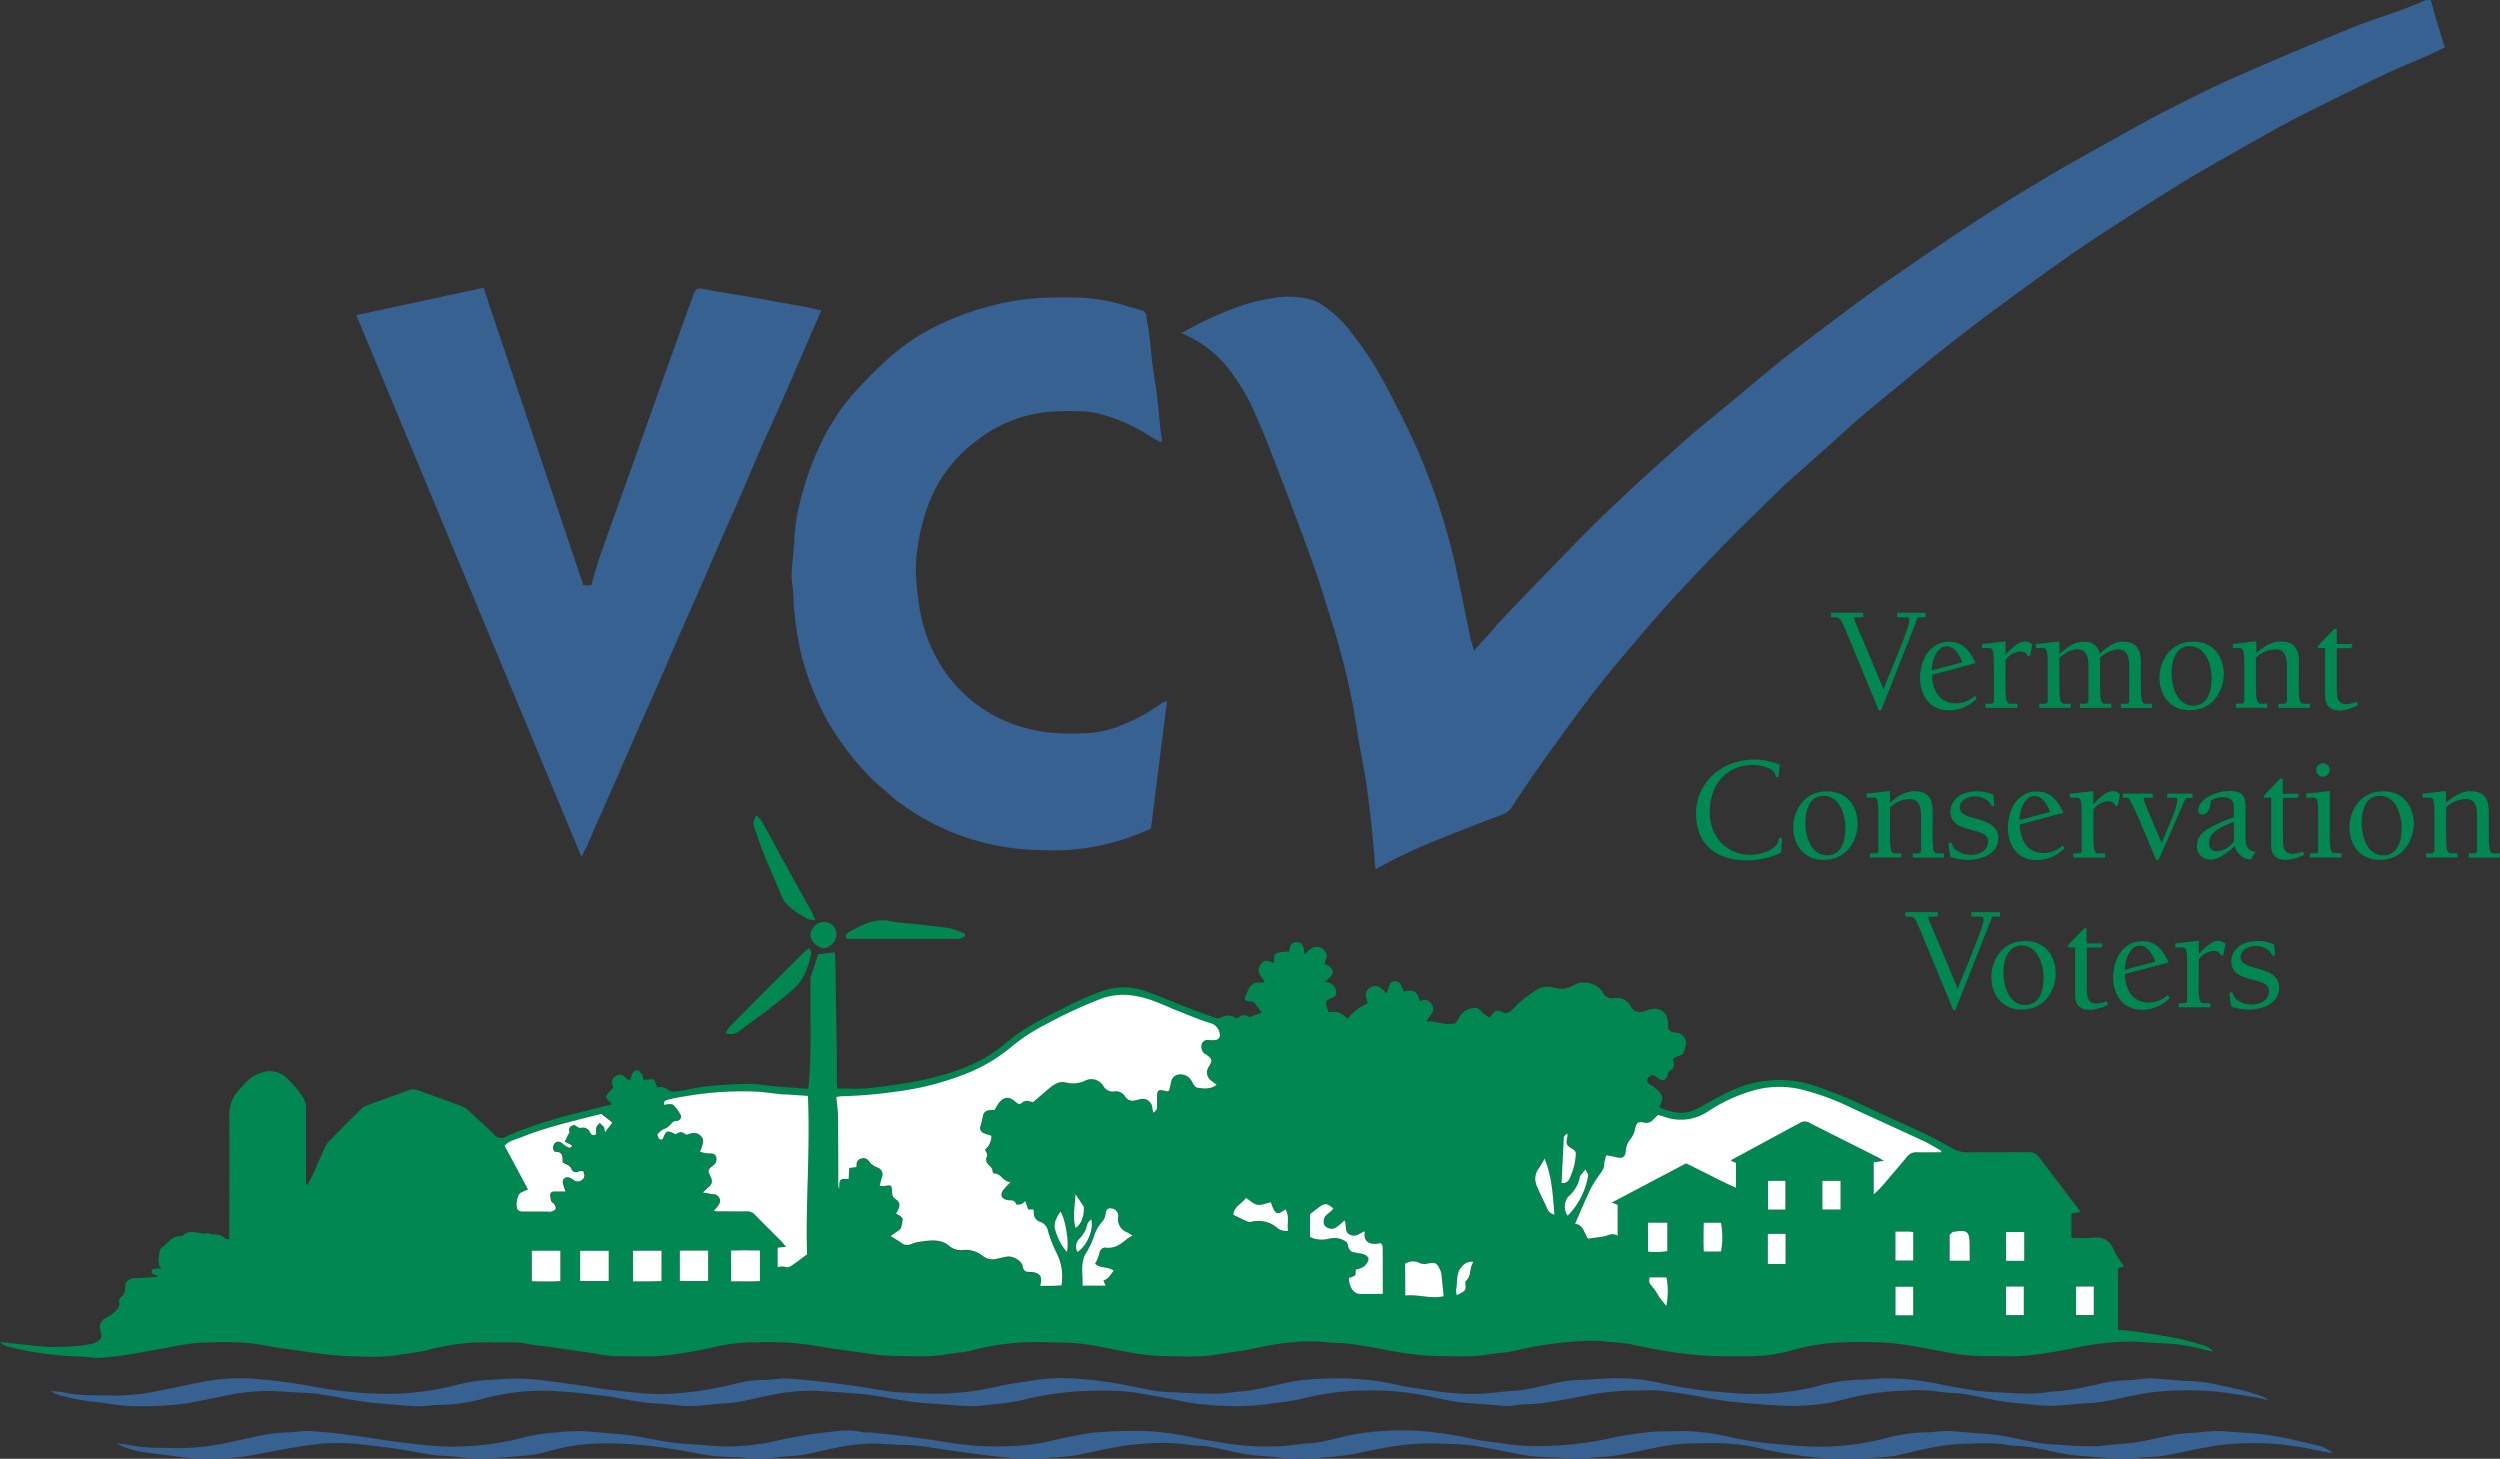 <svg xmlns="http://www.w3.org/2000/svg" viewBox="0 0 601.26 350.85"><rect x="0" y="0" width="601.26" height="350.85" fill="#333333" stroke="none"/><defs><style>.cls-1{fill:#366191;}.cls-2{fill:#018751;}.cls-3{fill:#fff;}</style></defs><title>Asset 1</title><g id="Layer_2" data-name="Layer 2"><g id="Layer_1-2" data-name="Layer 1"><path class="cls-1" d="M584.62,0c.53,1.89,1,3.79,1.6,5.67s1.16,3.75,1.78,5.75c-1.75.82-3.41,1.64-5.1,2.38-2.71,1.2-5.47,2.28-8.16,3.53C570.8,19.16,566.91,21.08,563,23c-4,2-8.11,4-12.09,6.08-4.37,2.32-8.67,4.78-13,7.23-4.56,2.6-9.15,5.17-13.62,7.93-6.09,3.76-12.12,7.64-18.12,11.56q-6.06,3.95-11.94,8.14-8.29,5.91-16.46,12c-4.4,3.29-8.73,6.67-13,10.08-3,2.42-6,5-9,7.45s-5.84,4.77-8.69,7.23c-2.54,2.18-5,4.45-7.47,6.68l-10.13,9c-.33.29-.63.61-.94.91-4.09,4-8.24,8-12.26,12.05-4.45,4.52-8.81,9.11-13.13,13.75-2.87,3.08-5.63,6.27-8.36,9.48-3.72,4.38-7.49,8.73-11,13.28-4.48,5.82-8.77,11.79-13.05,17.75-2.49,3.46-4.8,7-7.19,10.57a4.21,4.21,0,0,1-2.09,1.66c-5.83,2.23-11.64,4.49-17.41,6.83-2.75,1.11-5.44,2.4-8.11,3.68-1.66.8-3.25,1.75-5.06,2.73-.09-.5-.16-.77-.18-1.05-.25-2.89-.44-5.79-.76-8.67-.45-4-.91-8.09-1.53-12.1s-1.59-8.22-2.15-12.36a155.67,155.67,0,0,0-3.84-18c-.86-3.41-1.92-6.76-3-10.11-1.17-3.78-2.32-7.56-3.66-11.27-2.52-7-5.13-13.9-7.78-20.82-1.9-5-3.78-9.94-5.94-14.79a49.65,49.65,0,0,0-6.9-11.63C292,84.37,288.56,82.12,284,80a4.38,4.38,0,0,0,.73-.21,82.71,82.71,0,0,1,14.7-6.58,53.86,53.86,0,0,1,8.11-1.72,22.33,22.33,0,0,1,6.07.17,11,11,0,0,1,4.12,1.5A27,27,0,0,1,325,80a77.67,77.67,0,0,1,7.42,11.09c2.15,4,4.26,8.11,6.26,12.23,1.41,2.89,2.7,5.85,3.88,8.84a154.49,154.49,0,0,1,7.22,22.71c1.36,6.07,2.52,12.17,3.8,18.25.23,1.06.59,2.1.94,3.33,1.75-1.93,3.4-3.74,5-5.56.21-.23.36-.51.57-.73,2.61-2.75,5.22-5.51,7.86-8.23,4.57-4.72,9.12-9.46,13.76-14.12,3.36-3.37,6.82-6.66,10.29-9.92,2.62-2.47,5.32-4.85,8-7.26,2.35-2.12,4.67-4.26,7.08-6.31,2.72-2.32,5.53-4.55,8.29-6.84,3.09-2.56,6.15-5.18,9.26-7.72q3.79-3.12,7.68-6.12,5.21-4,10.48-7.94c3.26-2.43,6.52-4.89,9.86-7.21,6.65-4.61,13.28-9.24,20.05-13.67q9.52-6.26,19.34-12.07c6.75-4,13.65-7.76,20.51-11.6,2.86-1.6,5.73-3.19,8.66-4.66,5.29-2.65,10.56-5.37,16-7.76Q550.93,12.66,564.83,7c4.27-1.76,8.71-3.13,13-4.72,1.89-.7,3.74-1.5,5.61-2.25Z"/><path class="cls-2" d="M358.29,244.73c1.49-1.89,1.52-2,3.25-1.21.91.4,1.43-.08,2-.54.81-.69,1.47-1.55,2.29-2.22,1.14-.93,2.36-1.77,3.57-2.61a5.35,5.35,0,0,1,4.49-.59,5.62,5.62,0,0,0,4.46-.53,5.11,5.11,0,0,1,4.64-.35,4.29,4.29,0,0,1,2.42,1.92,2.56,2.56,0,0,0,2.75,1.46,3.81,3.81,0,0,1,4.06,2c.81,1.35,1.84,1.6,3.38,1.13.42-.13.81-.31,1.23-.42a3.22,3.22,0,0,1,4.3,3.06c0,.31,0,.62,0,.93a1.5,1.5,0,0,0,1.54,1.53c1.75.19,2.72,1,2.83,2.56a8.06,8.06,0,0,1-.55,2.1c-.2.85-1,.86-1.56,1.13a10.92,10.92,0,0,0-1,.56c.3,1.26.42,2.4-1,3.07-.22.1-.21.66-.34,1-.47,1.2-1.21,1.39-2.26.61a5.46,5.46,0,0,0-.75-.54,1.18,1.18,0,0,0-1.63.43,1,1,0,0,0,.37,1.57,10.39,10.39,0,0,1,1.91,1.46c1.3,1.23,1.38,1.93.6,3.53a2,2,0,0,0,0,.64c2.35.95,4.76,1.66,7.28.9a17.41,17.41,0,0,0,3.64-1.75c4.47-2.59,9.07-5,14.23-5.57a26.49,26.49,0,0,1,11.24.89,112.19,112.19,0,0,1,13.23,5.34c4.66,2.17,9.37,4.25,14,6.45,2.35,1.12,4.62,2.41,6.92,3.65a6.78,6.78,0,0,0,3.38.81c4.93-.05,9.86,0,14.79-.05a2.66,2.66,0,0,1,2.36,1.19q4.9,6.41,9.78,12.82c.06.08,0,.23.05.48l-2,.28v5.85a40.56,40.56,0,0,0,4.81,0c2.57-.32,4.36.37,5.38,2.95a25,25,0,0,0,2.48,3.9l-1.45.49v14.77c1.28.13,2.55.21,3.8.39,3.35.5,6.71.95,10,1.6,2.29.44,4.54,1.12,6.78,1.78a5.85,5.85,0,0,1,2.38,1.45,21.13,21.13,0,0,1-2.27-.42,38.14,38.14,0,0,0-8-1.41c-2.16-.19-4.33-.17-6.49-.41a45.51,45.51,0,0,0-7.92.1,69,69,0,0,0-9.66,1.49c-3,.62-6.05,1.08-9.11,1.49-3.8.51-7.58.21-11.36.29a53.44,53.44,0,0,1-10.84-1.23c-3.64-.66-7.24-1.4-10.93-1.81a93.78,93.78,0,0,0-13.61-.22,50.41,50.41,0,0,0-11.45,1.92,38,38,0,0,1-10.06,1.36c-1.94,0-3.87,0-5.81,0a78.42,78.42,0,0,1-10.37-.69c-4.17-.5-8.25-1.32-12.35-2.21a38.74,38.74,0,0,0-4.6-.48c-1.23-.12-2.46-.32-3.69-.35a79.57,79.57,0,0,0-10,.67,84.77,84.77,0,0,0-9.62,1.77c-2.28.49-4.65.52-6.95.93-3.41.62-6.83.28-10.24.34a70.62,70.62,0,0,1-14-1.58c-2.78-.5-5.57-1-8.37-1.38-2-.26-4-.14-5.92-.43a39.85,39.85,0,0,0-8.67.14c-3.54.23-7,1.19-10.55,1.79-2.36.41-4.74.71-7.11,1.11-4.39.73-8.82.35-13.23.31a56.4,56.4,0,0,1-8.25-1c-3.52-.57-7-1.51-10.53-1.91s-7.06-.33-10.6-.43a60.21,60.21,0,0,0-16.13,2c-2.08.51-4.26.61-6.38,1-4.15.72-8.33.3-12.49.32a51.36,51.36,0,0,1-6.62-.66c-2.81-.35-5.61-.76-8.41-1.18-2.19-.32-4.37-.76-6.56-1-1.78-.23-3.58-.37-5.37-.43-2.18-.07-4.37,0-6.55,0a41.32,41.32,0,0,0-10.08,1.28q-5.13,1.13-10.36,1.79c-4.24.55-8.46.21-12.68.27a33,33,0,0,1-5.12-.65l-5.49-.79c-1.77-.26-3.53-.54-5.3-.78s-3.69-.38-5.49-.76c-2.84-.59-5.7-.2-8.55-.35a54.19,54.19,0,0,0-15.77,1.95c-2.14.52-4.37.67-6.55,1.06-4.09.72-8.21.38-12.3.31a84.88,84.88,0,0,1-9.37-1c-3.54-.47-7.09-.92-10.59-1.59-5.12-1-10.28-.79-15.42-.65a58.34,58.34,0,0,0-8,1.21c-3.27.56-6.53,1.2-9.81,1.71a61.44,61.44,0,0,1-6.62.72c-1.53.07-3.08-.31-4.62-.32A78.67,78.67,0,0,1,2,323.88a4.37,4.37,0,0,1-2-1.09l4.17.43c2.27.23,4.54.51,6.81.68,1.24.1,2.5,0,3.74,0a36.46,36.46,0,0,0,7.37-.71,3.64,3.64,0,0,0,1.6-.72,1.47,1.47,0,0,0,.59-1.91c-.43-1.46-.47-2.79,1.24-3.61a9.4,9.4,0,0,0,2.38-1.74c.44-.42,1-1.21.83-1.65a1.48,1.48,0,0,1,.56-1.79,2.33,2.33,0,0,0,.8-2c0-1.62.76-2.29,2.41-2.37l5.48-.28c-.17-.75-2.07-.34-1.35-1.86l2.14-.28c-1.11-1.25-.45-2.54-.42-3.79a1.36,1.36,0,0,1,.41-1c1.55-1,2.47-3,4.66-2.9.19,0,.46,0,.55-.06,1.74-1.92,3.86-.29,5.77-.62.51-.09,1.08.3,1.62.29a3.07,3.07,0,0,1,2.7.93c.15.18.55.13,1.09.23V296c0-9.11.07-18.22,0-27.33a8.63,8.63,0,0,1,2-6.17c1.67-1.93,3.3-3.91,5.92-4.58a5.88,5.88,0,0,1,6,1.46,24.1,24.1,0,0,1,3.71,4.41,4.89,4.89,0,0,1,.82,2.78c0,5.49,0,11,0,16.47v1.79l.38.1c.44-.85.91-1.69,1.3-2.56,1-2.14,1.88-4.3,2.88-6.43a5.84,5.84,0,0,1,1.16-1.66q3.73-3.81,7.54-7.55a3.5,3.5,0,0,1,1.21-.8c3.35-1.24,6.72-2.45,10.09-3.67a3.2,3.2,0,0,1,2.3-.07c3.47,1.28,7,2.48,10.44,3.79a6.53,6.53,0,0,1,2,1.31c2,1.84,4,3.7,6,5.61a2,2,0,0,0,2.62.54c6.8-3.17,14.06-4.94,21.29-6.76l4.35-1.09c-.65-.8-1.64-1.31-1.21-2.24a8.71,8.71,0,0,1,1.5-1.69c-.12-.77-.8-2,.66-2.88s2.23.41,3.24,1.06c.79-.79.39-2.58,2.17-2.38,1,.94,1,.94,1.22,2.24l2.54-.15.8,2a2.62,2.62,0,0,1,2.5.52,2.28,2.28,0,0,0,1.7.46c2-.24,3.88-.66,5.83-1,1.46-.21,2.93-.41,4.41-.5,2.78-.17,5.57-.36,8.36-.35,1.71,0,3.42.43,5.14.58,2.75.23,5.52.4,8.39.6.06-.75.1-1.23.14-1.71.67-8.08.27-16.18.38-24.27a2.35,2.35,0,0,1,0-.75c.62-1.91,1.26-3.82,1.86-5.62l3.93-.48a4.82,4.82,0,0,1,.17.9q.19,12.15.37,24.28c0,2,0,4,0,6,0,.54.08,1.07.12,1.57,2.27,0,4.37.13,6.45,0,2.76-.22,5.52-.59,8.25-1s5.47-.91,8.15-1.58c6.29-1.58,12.37-3.83,17.34-8.07s10.81-7,16.55-9.85a65.43,65.43,0,0,1,7.18-3,15.49,15.49,0,0,1,10.53.23c3.09,1.07,6.09,2.4,9.14,3.58,2.41.93,4.84,1.85,7.28,2.69a2.1,2.1,0,0,0,1.58-.1,3.13,3.13,0,0,1,3.58.3c1-.8,2.15-1.18,3.05-.33l3-1.11-1.89-2.58c-2.64-.27-2.53-.38-1.42-2.77a2.7,2.7,0,0,1,3.14-1.84,4.67,4.67,0,0,0,.92-.14c-.29-.44-.5-.78-.74-1.1-1-1.28-1-2.13-.21-3.21s1.32-1,3.07-.3c.25-.83-.21-2.06.84-2.43a12.2,12.2,0,0,1,2.88-.27c.25-.79.06-2.35,1.87-2.27s1.53,1.48,1.87,2.9c.5-.47.8-.78,1.13-1.06a2.46,2.46,0,0,1,3.85.44,1.39,1.39,0,0,1,.17,1.56,5.62,5.62,0,0,0-.35,1.37c3,1.38,2.2,2.62-.08,4.37a2.57,2.57,0,0,1,2.68,1.63c.36,1,.26,1.62-.6,2.06-.66.34-1.63.44-1.68,1.26a7.24,7.24,0,0,0,.67,2.28,7.58,7.58,0,0,1,2.41.06,9.25,9.25,0,0,1,2.12,1.56,11.33,11.33,0,0,1,4.8-3.73c-.32-1.41-1-2.85.68-3.84s2.73.37,3.93,1.39c.24-.7.39-1.26.61-1.79a1.45,1.45,0,0,1,2.59-.5,8.75,8.75,0,0,1,.9,1.9c2.56-.64,3.21,0,3.87,2.34a1.88,1.88,0,0,1,2.72.59c1.32,1.73-.35,2.77-1.17,4.2,2.39-.08,4.39,1.09,6.95.51.15-.22.54-.76.9-1.32a4.33,4.33,0,0,1,2.42-2.16c1.68-.49,2.12-.38,3.36,1A9.67,9.67,0,0,0,358.29,244.73Zm-152.35,36c0-.22.08-.4.09-.59a1.47,1.47,0,0,1,1.23-1.45,1.58,1.58,0,0,1,1.86.83,4.64,4.64,0,0,0,1.91,1.35,1.78,1.78,0,0,1,1.07,2.5c-.21.59-.32,1.22-.5,1.93a6,6,0,0,0,1,.06c1.92-.34,1.94-.35,2,1.56a1.71,1.71,0,0,0,.79,1.54c1.08.74,1.16,1.28.69,2.52a8.53,8.53,0,0,1-.55,1,6.3,6.3,0,0,1,1.14.66c.24.22.58.7.49.89-.36.83-.12,1.91-1,2.5-.58.38-1.13.78-1.92,1.32,1.17.75,1.85,1.15,2.5,1.59a2.2,2.2,0,0,0,2.41.36,10,10,0,0,1,2.68-.65c2.23-.31,4.52-.52,6.42,1a4.17,4.17,0,0,0,3.23,1.07,6.7,6.7,0,0,1,4.88,1.38,3.78,3.78,0,0,0,3.14.79c.9-.19,1.79-.43,2.69-.59,1.39-.23,3.59,1,3.81,2.32.2,1.2.78,1.33,1.77,1.37,2.36.08,3.08,1.08,2.43,3.35.9,0,1.77,0,2.64,0s1.68-.06,2.47-.09a12.53,12.53,0,0,0-1.33-8.15,31.29,31.29,0,0,1-1.91-5,2.88,2.88,0,0,0-1.83-2.15,2.15,2.15,0,0,1-1.55-2.45,1.63,1.63,0,0,0-.13-.54h-1.25l-.69-2a4.11,4.11,0,0,1-1,.74c-.38.12-1.16.11-1.2,0-.36-1.16-1.29-.86-2.12-1-1.51-.26-1.86-1.42-.85-2.57.44-.5.9-1,1.65-1.79-1.93,0-2.2-2.06-3.86-2-.17,0-.51-.32-.5-.48,0-.88-.64-1.23-1.11-1.78a1.71,1.71,0,0,1-.38-1.48c.47-.85,0-1.41-.35-2a4.24,4.24,0,0,0,1.57-3.36l-.85-.27a7.65,7.65,0,0,1-1-.36,1.31,1.31,0,0,1-.73-1.82c.23-.76.39-1.54.55-2.32A1.55,1.55,0,0,1,237.7,267a11.88,11.88,0,0,1,1.45-.09c.37-.58.68-1.11,1-1.61,1.11-1.55,2.48-1.71,3.91-.46.49.43,1,1,1.6.41.92-.85,1.84-.43,2.74-.2,1.27-1.09,2.47-2.16,3.71-3.18s2.59-2,4.19-1.55a7,7,0,0,0,4.66-.45,3.3,3.3,0,0,1,4.38,1.28A2.6,2.6,0,0,0,268,262.5a2.57,2.57,0,0,1,2.65,1.33,2,2,0,0,0,2.08.92,12.29,12.29,0,0,0,1.43-.33,2.34,2.34,0,0,1,3,2.19c0,.23.1.45.25,1.1.43-.52.79-.77.82-1a20.88,20.88,0,0,0,.05-2.24c0-2.41.11-2.5,2.41-1.94.1,0,.24-.06.49-.13.15-.65.32-1.36.47-2.07A2.2,2.2,0,0,1,284,258.4a3,3,0,0,1,2.63,1.77c.31.58.79,1.4,1.29,1.47,1.51.21,3.14.46,4.65-.7-.53-.38-1-.64-1.31-1a2.42,2.42,0,0,1-.6-3.31c1-1.64.92-1.86-.62-3-.14-.11-.37-.14-.48-.27a2.16,2.16,0,0,1-.57-2.18,1.47,1.47,0,0,1,1.74-1,6.75,6.75,0,0,0,1.49,0,1.18,1.18,0,0,0,1.08-1.58,3,3,0,0,0-2.13-2.47c-2.65-.79-5.21-1.9-7.79-2.91-3.39-1.32-6.62-3.07-10.28-3.63a15.63,15.63,0,0,0-8.21.6,116.4,116.4,0,0,0-13.64,6.33,44.85,44.85,0,0,0-7.75,5.05,39.68,39.68,0,0,1-10.41,6.38,69.31,69.31,0,0,1-17.84,4.66,112,112,0,0,1-12.92,1.08,7.93,7.93,0,0,0-1.23.19c.14,1.54.38,3,.39,4.47.07,5.61,0,11.23.08,16.85a3.3,3.3,0,0,0,.24.82c0-2.43.06-2.53,2.27-2.42,0-.86.09-1.72.14-2.66Zm260.86-3.58.08-.33c-1.38-.77-2.71-1.63-4.14-2.3-5.83-2.72-11.7-5.38-17.55-8.08a59.78,59.78,0,0,0-12.33-4.47,22.83,22.83,0,0,0-9.94,0,38.34,38.34,0,0,0-12,5.25,11.67,11.67,0,0,1-10.76,1.36c-.45-.17-.93-.27-1.4-.4a11.8,11.8,0,0,0-1.13,1.07,2.17,2.17,0,0,1-2.33.74c-1.4-.25-1.75.09-2.08,1.51a5.68,5.68,0,0,1-1,2.32,5.14,5.14,0,0,0-1.24,3c-.13,1.53-.8,1.94-2.36,1.51-.74-.2-1.51-.3-2.3-.46a7.35,7.35,0,0,0-.53,2c.06,1.19-.65,1.95-1.22,2.82a25.42,25.42,0,0,0-2,3.11c-1.31,2.78-2.5,5.62-3.8,8.57,2.11.21,2.2,2.51,3.15,3.57,1.46-.21,2.61-.33,3.74-.54s2.12-1,3.36-.14V289.7l-1.43-.52,17.88-9.43c4.16,1.95,7.92,4.08,12,5.86v-6l-1.15-.44c0-.16.06-.24.1-.27,5.54-3,11.1-5.95,16.63-9a2.2,2.2,0,0,1,2.27.19l16.16,8.12c.41.2.79.46,1.55.92l-2.43.34v7.72c.74-.71,1.29-1.17,1.77-1.7.75-.82,1.46-1.68,2.18-2.53,1.32-1.56,2.66-3.1,3.95-4.68a2.87,2.87,0,0,1,2.54-1.21C463,277.19,464.89,277.12,466.8,277.12ZM194.1,301.68c-.38-12.51.8-25.19.2-38.1-1.56-.11-3-.22-4.5-.31-.62,0-1.25,0-1.86-.08-2-.21-4-.55-6.07-.65a81.67,81.67,0,0,0-17,1.11c-1.34.21-2.67.46-4,.78-.6.14-1.38.3-1.15,1.29,1.82-.3,2.06-.25,2.82.71a10.67,10.67,0,0,1,1.1,1.64,1,1,0,0,1-.64,1.49,3.9,3.9,0,0,1-.93.11c-.81.73-1.31,1.47-2,1.71a3.91,3.91,0,0,0-2,1.58c.31.56.31,1.36,1.25,1.05.94-2.23,1-2.27,3.17-1.2,1.24-.71,1.24-.71,2.63.13,1.75-.73,2.84-.58,3.73.64a1.89,1.89,0,0,1,.21,1.31,15.3,15.3,0,0,1-.7,2.13,9,9,0,0,0,2.09.4c.76-.05,1.43,0,1.73.72a1.74,1.74,0,0,1-.64,2.15c-1.41,1.11-1.39,1.14-.6,2.85a1.78,1.78,0,0,1-.46,2.34c-.4.34-.77.71-1.43,1.32,1.05.18,1.75.35,2.46.42a1.61,1.61,0,0,1,1.29,2.63,18.16,18.16,0,0,1-1.15,1.41c.8,0,1.35.08,1.89.08,2,0,4,0,6,0a2.47,2.47,0,0,1,2,.82c2.14,2.19,4.32,4.33,6.47,6.5.33.33.61.72,1,1.2l-2,.22v4.69a4.27,4.27,0,0,1,1.66-.12c.95.4,1.55-.14,2.2-.59C191.87,303.36,192.84,302.61,194.1,301.68Zm-58.31-27.12c.34-.62.6-1.07.84-1.53.16-.29.48-.62.42-.86-.3-1.23.5-1.47,1.13-1.69.67.33,1.22.84,1.61.74a1.8,1.8,0,0,1,2.25,1.14c.31.55.73.83,1.48.32a6,6,0,0,1,0-1.58c.1-.4.52-.71.81-1.06a7.19,7.19,0,0,1,1,.93c.16.2.13.54.29,1.27l1.77-2.3-2.69-2.11-1.18.3c-6.09,1.55-12.22,3-18.06,5.33-1.38.56-3,.83-4,2.06,1.88,3.51,3.72,6.93,5.63,10.48-.62.28-1.17.5-1.7.77-1,.48-1.44,3.65-.6,4.29a2.14,2.14,0,0,0,1.22.27c1.94,0,3.87,0,5.8,0a2.6,2.6,0,0,0,.93,0c.37-.15.85-.38,1-.69s-.14-.77-.34-1.11-.59-.36-.67-.61a4.1,4.1,0,0,1-.28-1.75c.1-.68.78-.68,1.36-.67h2.31c-.19-.52-.28-.74-.35-1s-.19-.59-.26-.89a1.15,1.15,0,0,1,1.45-1.48,2.73,2.73,0,0,1,1,.52,1.63,1.63,0,0,0,2.19,0c.73-.58.52-1.29.22-2.07a3.51,3.51,0,0,0-1.13.13,1.19,1.19,0,0,1-1.62-.43c-.35-1.15-1.42-1.23-2.2-1.8-.06-1.15.2-2.48-1.66-2.51-.61,0-.82-1.07-.46-1.72a1.17,1.17,0,0,1,1.71-.54c.51.34,1,.76,1.51,1.07s1,.31,1.17-.36Zm196.78,36.62c0-3.95,0-7.62,0-11.29,0-.32-.28-.64-.42-.94-2.79.74-4.39-.43-3.86-2.79-1.18.31-2.15,1.49-3.57.82s-.72-2.29-1.35-3.46a19.31,19.31,0,0,1-2,1.7,2.16,2.16,0,0,1-2.83-.55,2.19,2.19,0,0,1,.8-2.69,14.23,14.23,0,0,0,1.4-1.31c-1.49-1.27-2.05-1.34-3.24-.49-.85.61-1.66,1.25-2.42,1.83v5.47a6.64,6.64,0,0,0,4.38.45,6.11,6.11,0,0,1,2.2-.17,5.26,5.26,0,0,1,2.19.92c.35.26.31,1,.55,1.47a1.7,1.7,0,0,0,.78.88,13.11,13.11,0,0,0,2.16.43c1,.16,2,.82,1.8,1.54a3.34,3.34,0,0,1-1.25,1.69,6.31,6.31,0,0,1-1.81.64c-.06.53.07,1.14-.18,1.39a3.86,3.86,0,0,1-1.44.58c-.08,2,1,3.78,2.49,3.86C328.72,311.26,330.53,311.18,332.57,311.18Zm-60.2-14c-.6-.36-1-.61-1.35-.81a3.36,3.36,0,0,1-2.09-3.73,1.75,1.75,0,0,0,0-.56,1.91,1.91,0,0,0-1.88-1.45c-.93,0-1,.63-1.13,1.38a3.49,3.49,0,0,1-.8,1.8,9.57,9.57,0,0,0-2,3.51,17.5,17.5,0,0,1-1.69,3.7c-1.79,2.63-.91,5.44-1.08,8.21h5.56l-.52-1.27c1.28-.37,1.73-1.46,2.47-2.33-1.4-1.1-3.31-.46-4.48-1.69a8.67,8.67,0,0,0,1-2.33c.11-1.06.87-1.62,1.54-1.53,2.16.28,3.63-.81,5.09-2.06A14.82,14.82,0,0,1,272.37,297.16Zm65.57,6.76v7.65c3.13-.32,6.09.86,9.22.17-.18-1.84-.34-3.61-.54-5.37a4.23,4.23,0,0,0-.43-1.22c-.65-1.4-1.17-1.61-2.66-1.32a3.27,3.27,0,0,1-2,0A3.53,3.53,0,0,0,337.94,303.92Zm-41.32-11.74c1.33.63,2.42,1.18,3.54,1.66a1.43,1.43,0,0,0,.89,0,7,7,0,0,1,5.91,1.3,3.45,3.45,0,0,0,2.86.9c-.39-1.66.48-3.41-.67-5.16-.87.58-1.74,1.44-2.53.49a7.24,7.24,0,0,1-.92-2.2c-1.19.25-2.3.77-3.29.6s-1.81-1-2.78-1.66C298.84,289.49,296.73,290.07,296.62,292.18Zm-113.86,8.58c-2.44-.07-4.69-.09-6.93,0v7.44c2.37,0,4.62.08,6.93-.07Zm-19.26,0v7.31h6.81v-7.31Zm-11.27,7.42h3.48c1.14,0,2.29-.05,3.39-.08v-7.3h-6.87Zm-5.83-7.37h-6.87v7.27h6.87Zm-18.49,0v7.36c2.37,0,4.62.12,6.86-.05V300.8Zm268.43-6.74V301a17,17,0,0,0,4.64-.12v-6.83Zm-22.49-1.92c-.39-4.63-.55-9-2.41-13.49a21.42,21.42,0,0,1-1.31,2.24,4.13,4.13,0,0,0-.54,4.36c.67,1.64,1.46,3.23,2.23,4.84C372.18,290.85,372.41,291.75,373.85,292.14Zm99.88,11.07v-3.8c0-3.29-.53-3.74-3.82-3.18-.06,0-.15,0-.18,0-.28.28-.78.57-.8.87-.07,2,0,4.06,0,6.09Zm-44.29.77v-7.25h-4.27V304Zm69.86,5.43v6.87h4.26v-6.87Zm-16.85,0v6.87h4.28v-6.87Zm-22.32,6.92v-6.87h-4.26v6.87ZM429.4,290.91V284h-4.19v6.93Zm13.26,0V284h-4.37v6.94Zm44.18,12.35v-6.93h-4.38v6.93Zm-31-7v7h4.28v-6.85a11.35,11.35,0,0,0-1.17-.11C458,296.2,457,296.21,455.86,296.21ZM413.91,301a18.46,18.46,0,0,0,0-6.92h-4.14c0,2.4-.08,4.65,0,6.92Zm-38.35-16.51c1.48.15,1.84-.73,2.16-1.5a19.52,19.52,0,0,0,1-3,18.51,18.51,0,0,0,.32-2.37c.06-.63-.27-1-.82-1.31-1.5-.91-1.62-1.34-1.2-3a3.46,3.46,0,0,0,0-.72c-.49.3-.85.65-.87,1C375.9,277.2,375.74,280.78,375.56,284.51Zm5.73-3.3c-.64.93-1.26,1.43-1.36,2a8.29,8.29,0,0,1-2.7,4.51,3.76,3.76,0,0,0-.2,4.64,17.79,17.79,0,0,0,4.93-9.66C382,282.4,381.66,282,381.29,281.21Zm19.46,32.89a17.94,17.94,0,0,0,.05-6.94h-4.06c-.13.8-.24,1.37.45,2a17.18,17.18,0,0,1,1.83,2.69C399.56,312.65,400.16,313.35,400.75,314.1ZM255.06,291.38a10.45,10.45,0,0,0-1,1.69,4.31,4.31,0,0,0-.42,2.12,13.74,13.74,0,0,0,2.94,5.93C257.21,299.14,256.25,293.19,255.06,291.38Zm99.31,12.1a2.86,2.86,0,0,0-2.72,1.08c-1.54,1.57-1.07,3.69-1.45,5.57a5,5,0,0,0,.16,1.39c2.18-1.14,2.22-1.11,2.08-2.73,0-.24,0-.6.1-.72C354,306.87,353.31,305,354.37,303.48Zm-95.71-16.26c-.13,2.79-.76,5.43-.05,8.15,1.46-.89,2.17-2.91,2-5.13Zm3.78,6c-.32.4-.84.77-.92,1.22a7,7,0,0,1-1.92,3.51,2.59,2.59,0,0,0-.46,3.18C261.33,299.72,263.12,295.86,262.44,293.19Z"/><path class="cls-1" d="M279.11,106.35c-1.11-.65-2.24-1.25-3.31-1.94a40,40,0,0,0-11.93-5,17.57,17.57,0,0,0-4.4-.49,55.77,55.77,0,0,0-8.56.29,33.6,33.6,0,0,0-13.59,5,45.76,45.76,0,0,0-6.2,5,33.25,33.25,0,0,0-7.87,12.23,48.5,48.5,0,0,0-2.55,10.18,32.37,32.37,0,0,0-.4,6.67c.38,6.55,1.33,13,4.41,18.95a34.33,34.33,0,0,0,17.06,16.17,38.88,38.88,0,0,0,9.41,2.62,55.65,55.65,0,0,0,10.79.25,25.25,25.25,0,0,0,8.38-2.13,41.84,41.84,0,0,0,9.19-5.14,3.91,3.91,0,0,1,1.12-.31q-1.95,15.54-3.84,30.57a56.87,56.87,0,0,1-12.68,4.17,65.16,65.16,0,0,1-7.5,1c-2.24.16-4.49.07-6.74,0a58,58,0,0,1-22.27-4.85A59.61,59.61,0,0,1,216,192.81c-1.19-.88-2.27-1.92-3.39-2.9s-2.22-1.81-3.19-2.84a69.54,69.54,0,0,1-10.15-13.22,67.84,67.84,0,0,1-6.52-16.3,75.77,75.77,0,0,1-1.63-9.64c-.27-2-.26-4.07-.41-6.11a30.7,30.7,0,0,1-.34-3.68c.16-3,.57-5.9.69-8.86a46.72,46.72,0,0,1,1.54-9.28,68,68,0,0,1,4.3-12.2,53.74,53.74,0,0,1,7.59-12.23A110.08,110.08,0,0,1,214,85.91a50.89,50.89,0,0,1,12.74-8.22,68,68,0,0,1,15.79-5.08c5.92-1.19,11.86-1.15,17.79-1a44.12,44.12,0,0,1,10.7,2c1.19.34,2.38.66,3.54,1a1.36,1.36,0,0,1,1.13,1.27c.14,1.47.52,2.91.69,4.37.3,2.45.48,4.91.79,7.36s.76,4.86,1.06,7.3.52,5.16.8,7.74c.12,1.15.3,2.3.46,3.45Z"/><path class="cls-1" d="M85.69,75.79l30.61-6.58c8,24,16,47.7,24,71.54h1.91c.73-2.44,1.37-4.94,2.22-7.37,2.32-6.64,4.74-13.24,7.1-19.87,2.71-7.61,5.39-15.24,8.11-22.85C162,84.1,164.38,77.55,166.72,71c.63-1.77,1.1-1.78,2.75-1.44,3.25.68,6.55,1.1,9.83,1.66,2.24.38,4.48.83,6.72,1.23,2.6.47,5.21.9,7.8,1.39,1.19.22,2.36.52,3.69.83l-3.9,9c-2,4.65-4,9.3-6.05,13.94-1.65,3.73-3.38,7.43-5,11.17-1.47,3.33-2.84,6.71-4.29,10.05s-2.91,6.55-4.35,9.84c-2.05,4.7-4.07,9.41-6.12,14.11-1.44,3.29-2.92,6.55-4.36,9.84-2,4.7-4.07,9.41-6.12,14.11-1.12,2.55-2.3,5.07-3.41,7.62-2,4.59-4,9.19-6,13.77-1.49,3.4-3,6.79-4.51,10.18-.77,1.75-1.5,3.53-2.28,5.28-.32.72-.72,1.4-1.28,2.48Z"/><path class="cls-1" d="M28,347.15a32.61,32.61,0,0,1,3.28.39c3.73.85,7.52.61,11.3.74a58.18,58.18,0,0,0,13.22-1.54c4.47-.89,8.86-2.21,13.47-2.25,1.6,0,3.21-.39,4.8-.32,2.71.12,5.42.38,8.12.71,3.54.43,7.07,1,10.6,1.51,3.3.49,6.6.89,9.91,1.22a63.93,63.93,0,0,0,9.87.2,67.65,67.65,0,0,0,14-2.26,42.11,42.11,0,0,1,6.93-1,47.44,47.44,0,0,1,6.3-.36c2.9.1,5.78.49,8.68.68,3.95.26,7.78,1.21,11.67,1.85,2.85.47,5.77.57,8.66.8,2.1.16,4.21.38,6.31.35a55.8,55.8,0,0,0,10.3-1.05,110.47,110.47,0,0,1,11.6-2.15c3.48-.33,7-1.14,10.54-.18a11.66,11.66,0,0,0,1.68,0c3.13.33,6.25.66,9.37,1.05,2.81.36,5.62.74,8.41,1.21a71.72,71.72,0,0,0,15.54,1.05,48.14,48.14,0,0,0,9-1c3-.73,6.12-1.33,9.2-1.94a23,23,0,0,1,3.31-.39,108.91,108.91,0,0,1,11-.32,67.33,67.33,0,0,1,11.71,1.54c2.57.61,5.21.89,7.81,1.4a63.3,63.3,0,0,0,13.54.7c2.15-.05,4.29-.56,6.44-.64,4.05-.16,7.81-1.71,11.77-2.28a69.55,69.55,0,0,1,14.84-.75,93.17,93.17,0,0,1,13,1.94c2.16.47,4.38.69,6.56,1a56.66,56.66,0,0,0,10,.72A80.51,80.51,0,0,0,386.85,346a83.92,83.92,0,0,1,9.48-1.53c2.68-.29,5.33-.22,8-.29a50.57,50.57,0,0,1,11.74,1.44,84.53,84.53,0,0,0,10.4,1.61c3.7.32,7.39.71,11.11.7a63,63,0,0,0,15.77-2,41,41,0,0,1,9.67-1.44c1.85,0,3.71-.39,5.55-.32,3,.11,6,.51,9.06.68,4.39.26,8.6,1.54,12.91,2.22,1.58.25,3.2.33,4.8.43,2.72.15,5.45.39,8.17.34,2.46,0,4.91-.53,7.37-.66,4.34-.23,8.47-1.58,12.72-2.25,1.71-.26,3.45-.29,5.18-.42a34.66,34.66,0,0,1,5.74-.32c3.68.37,7.38.39,11.06.95,3.86.58,7.61,1.51,11.38,2.4a7.86,7.86,0,0,1,4.09,2c-1.7-.33-3.39-.62-5.08-1-2.34-.52-4.72-.81-7.11-1.12a71,71,0,0,0-10.61-.25,56.41,56.41,0,0,0-8.07,1c-3.27.56-6.5,1.37-9.77,1.93-1.82.3-3.7.29-5.55.43a37.93,37.93,0,0,1-4.62.34c-3.14-.13-6.28-.51-9.42-.69-4.4-.25-8.6-1.55-12.92-2.2-1.77-.27-3.6-.16-5.35-.48-3.29-.61-6.59-.35-9.87-.29a51.41,51.41,0,0,0-7.89.91c-3,.53-6,1.38-9,2a47.82,47.82,0,0,1-4.8.45c-1.54.13-3.08.37-4.62.35-3.23,0-6.47-.05-9.67-.4A109.79,109.79,0,0,1,421.76,348a45.17,45.17,0,0,0-7.91-.87c-1.8-.12-3.61,0-5.42,0a46.91,46.91,0,0,0-10.3,1.06c-3.13.66-6.26,1.32-9.41,1.86-1.64.29-3.33.31-5,.45s-3.08.31-4.62.34c-1.23,0-2.46-.16-3.69-.23-.87-.05-1.74-.11-2.61-.1a45.62,45.62,0,0,1-8.63-1c-3.5-.67-7-1.45-10.53-1.91-2.69-.36-5.44-.34-8.17-.43-6.35-.23-12.53.91-18.7,2.3a61.64,61.64,0,0,1-7.68,1,63.56,63.56,0,0,1-7.42.36c-2.84-.08-5.66-.52-8.5-.68-4.15-.23-8.11-1.45-12.16-2.2-1.63-.3-3.34-.18-5-.48a48.27,48.27,0,0,0-10.05-.3,57.45,57.45,0,0,0-8.25,1c-3.15.53-6.25,1.37-9.4,1.92a53.05,53.05,0,0,1-5.36.44,51.85,51.85,0,0,1-5.56.34c-3-.11-6-.36-9-.72q-6.87-.83-13.72-1.9a52,52,0,0,0-7.37-.74c-2.41,0-4.82-.32-7.24-.33a48.27,48.27,0,0,0-9.72,1.17c-3.31.68-6.57,1.64-10,1.83-2.46.14-4.91.57-7.37.69a41.45,41.45,0,0,1-4.43-.33c-2.41-.15-4.84-.12-7.23-.42-3.17-.41-6.3-1.12-9.46-1.61-2.56-.4-5.13-.74-7.7-1q-4.28-.34-8.55-.38a48.93,48.93,0,0,0-14.06,2,25.57,25.57,0,0,1-4.89.93c-4,.34-7.9.68-11.86.73-2.58,0-5.16-.55-7.74-.63-3.67-.11-7.19-1.07-10.78-1.6-3.12-.46-6.24-.82-9.36-1.18a51.72,51.72,0,0,0-9.3-.2,102.41,102.41,0,0,0-10.4,1.58c-3.58.6-7.1,1.47-10.74,1.8a81.72,81.72,0,0,1-8.56.24,57.58,57.58,0,0,1-6.25-.65c-2.14-.25-4.28-.5-6.42-.81A20.09,20.09,0,0,1,28,347.15Z"/><path class="cls-1" d="M545.6,336.73c-4.15-.9-8.15-1.5-12.19-2a78.08,78.08,0,0,0-11.74-.24,57.11,57.11,0,0,0-8.78,1.17c-3.45.63-6.81,1.66-10.36,1.79-3.15.12-6.29.64-9.43.66-2.64,0-5.28-.48-7.93-.65-4.45-.29-8.72-1.55-13.1-2.24-1.76-.27-3.6-.12-5.35-.47a37.87,37.87,0,0,0-8.37-.29,63.14,63.14,0,0,0-15.51,2.28,32.57,32.57,0,0,1-5.44,1,57.54,57.54,0,0,1-7.42.38c-3.52-.1-7-.42-10.55-.72-2.15-.18-4.29-.42-6.43-.75s-4.34-.86-6.53-1.21c-2.55-.4-5.11-.79-7.69-1-2-.16-4.11,0-6.17,0a64.54,64.54,0,0,0-12.85,1.52c-2.84.53-5.69,1.06-8.55,1.46-1.83.25-3.7.25-5.55.4a25.64,25.64,0,0,1-3.12.34c-3.08-.17-6.15-.51-9.24-.7-4.27-.25-8.35-1.49-12.54-2.19a68.81,68.81,0,0,0-12.59-.85,65.23,65.23,0,0,0-15.55,2.1,58.44,58.44,0,0,1-6.21.92,55.24,55.24,0,0,1-11.11.71,68.85,68.85,0,0,1-10.31-1c-4-.84-8.09-1.6-12.15-2.26a52.21,52.21,0,0,0-5.74-.42c-.93-.05-1.87,0-2.81,0a74.61,74.61,0,0,0-18.87,2.36,62.73,62.73,0,0,1-7.51,1,31,31,0,0,1-4.8.35c-3.4-.14-6.78-.5-10.18-.69-4.26-.24-8.41-1.19-12.61-1.84-2.8-.44-5.65-.58-8.48-.8-2.22-.17-4.45-.3-6.68-.37a48.4,48.4,0,0,0-10.65,1.23c-3.32.64-6.56,1.63-10,1.79-2.84.13-5.66.66-8.49.66s-5.66-.52-8.5-.65c-4.39-.2-8.63-1.41-13-1.92-2.32-.27-4.65-.53-7-.74-2-.17-4-.31-5.93-.37a55.2,55.2,0,0,0-15.75,2,41.52,41.52,0,0,1-10.06,1.41c-1.85,0-3.71.39-5.55.32-3-.11-6-.47-9.05-.69-4.81-.36-9.49-1.48-14.23-2.23-1.89-.29-3.82-.3-5.74-.42-2.28-.13-4.57-.31-6.86-.35a52.33,52.33,0,0,0-10.65,1.25c-3.62.68-7.22,1.62-10.88,2a83.69,83.69,0,0,1-11.53.39c-2.88-.07-5.74-.78-8.62-1a53.3,53.3,0,0,1-8.15-1.56,6.62,6.62,0,0,1-2.34-1.08c1.07.12,2.17.15,3.22.37,4.17.9,8.39.63,12.61.75a53.24,53.24,0,0,0,10.83-1.28c4.12-.75,8.18-1.82,12.31-2.41a42.4,42.4,0,0,1,9.28-.38,125.3,125.3,0,0,1,13.75,1.7,105.44,105.44,0,0,0,12.46,1.7,89.44,89.44,0,0,0,9.11.22,70,70,0,0,0,9-1c2.78-.47,5.51-1.28,8.28-1.83a34.31,34.31,0,0,1,4.42-.46c2.6-.16,5.2-.4,7.8-.34a69.91,69.91,0,0,1,7.36.69c3.61.46,7.21.93,10.79,1.54,3.35.58,6.73.84,10.1,1.19a45.43,45.43,0,0,0,7.81.22,78.33,78.33,0,0,0,12.26-1.65c3.47-.79,6.93-1.77,10.57-1.69,1.66,0,3.33-.38,5-.31,2.65.11,5.29.41,7.93.7q4.5.51,9,1.15c2.07.3,4.12.71,6.19,1,1.15.18,2.32.36,3.49.43,3,.16,6.07.37,9.11.37a67.71,67.71,0,0,0,15.77-1.91c2.15-.51,4.37-.71,6.55-1.08a48.23,48.23,0,0,1,10.92-.7c3.19.2,6.39.57,9.55,1.06s6.27,1.27,9.42,1.82a36.59,36.59,0,0,0,4.8.44c3.53.17,7.07.36,10.6.35,2,0,4.06-.39,6.09-.54,5.06-.38,9.85-2.2,14.87-2.75a84.74,84.74,0,0,1,8.73-.39,64.93,64.93,0,0,1,14.68,1.72c2.63.6,5.35.85,8,1.26a57,57,0,0,0,11.3.72c2.52-.12,5-.55,7.55-.68,4.1-.2,8-1.46,12-2.24a39.36,39.36,0,0,1,5-.43q3.53-.21,7.05-.37a48.59,48.59,0,0,1,11.78,1.18,107.58,107.58,0,0,0,11.29,1.87c3.7.33,7.39.71,11.12.7a60.31,60.31,0,0,0,15.75-2,40.48,40.48,0,0,1,9.87-1.41c2.1,0,4.2-.36,6.3-.32a59.12,59.12,0,0,1,10.86,1.05c3.38.68,6.77,1.32,10.17,1.86a49.35,49.35,0,0,0,5.17.42c2.85.15,5.7.38,8.55.34,2.27,0,4.53-.51,6.81-.65,4.27-.26,8.34-1.6,12.53-2.26,1.83-.28,3.7-.28,5.55-.42a29.89,29.89,0,0,1,3.87-.34c3.21.15,6.4.56,9.61.66,3.93.13,7.67,1.18,11.46,2a49.21,49.21,0,0,1,5.67,1.7A7.17,7.17,0,0,1,545.6,336.73Z"/><path class="cls-2" d="M232.08,225.2a5.17,5.17,0,0,1-1.59.6q-13.28,0-26.56,0a1.38,1.38,0,0,1-.36-.12c-.36-.86.25-1.32.83-1.64,3.2-1.78,6.42-3.45,10.33-2.38a26.85,26.85,0,0,0,4,.43c3.24.37,6.5.67,9.72,1.17a19.54,19.54,0,0,1,3.58,1.31Z"/><path class="cls-2" d="M194.64,228c.2.54.58,1,.49,1.36-.74,3.15-1.72,6.23-4.25,8.46-1.95,1.71-4,3.33-6,4.91-2.3,1.76-4.68,3.42-7,5.17a3.51,3.51,0,0,1-3.38.61,9.89,9.89,0,0,1,1.1-1.71q9.09-9.15,18.24-18.25A7.43,7.43,0,0,1,194.64,228Z"/><path class="cls-2" d="M196.11,221.34a6.49,6.49,0,0,1-1.79-.28,32.91,32.91,0,0,1-3-1.86,14.5,14.5,0,0,1-1.73-1.4,4.93,4.93,0,0,1-1.19-1.4c-1.66-3.79-3.29-7.6-4.85-11.43-.75-1.83-1.35-3.71-2-5.58a2.84,2.84,0,0,1,.45-3.25,8.31,8.31,0,0,1,1.12,1.24c1.51,2.7,3,5.43,4.47,8.14l7.81,14.15A17.65,17.65,0,0,1,196.11,221.34Z"/><path class="cls-2" d="M201.17,224.91a3.56,3.56,0,0,1-3,3.15,3.79,3.79,0,0,1-3.3-3.18,3.49,3.49,0,0,1,3.27-3.17A3,3,0,0,1,201.17,224.91Z"/><path class="cls-3" d="M205.94,280.7l-1.69.2c-.05.94-.1,1.8-.14,2.66-2.21-.11-2.29,0-2.27,2.42a3.3,3.3,0,0,1-.24-.82c0-5.62,0-11.24-.08-16.85,0-1.47-.25-2.93-.39-4.47a7.93,7.93,0,0,1,1.23-.19,112,112,0,0,0,12.92-1.08,69.31,69.31,0,0,0,17.84-4.66,39.68,39.68,0,0,0,10.41-6.38,44.85,44.85,0,0,1,7.75-5.05,116.4,116.4,0,0,1,13.64-6.33,15.63,15.63,0,0,1,8.21-.6c3.66.56,6.89,2.31,10.28,3.63,2.58,1,5.14,2.12,7.79,2.91a3,3,0,0,1,2.13,2.47,1.18,1.18,0,0,1-1.08,1.58,6.75,6.75,0,0,1-1.49,0,1.47,1.47,0,0,0-1.74,1,2.16,2.16,0,0,0,.57,2.18c.11.13.34.16.48.27,1.54,1.17,1.58,1.39.62,3a2.42,2.42,0,0,0,.6,3.31c.36.32.78.58,1.31,1-1.51,1.16-3.14.91-4.65.7-.5-.07-1-.89-1.29-1.47A3,3,0,0,0,284,258.4a2.2,2.2,0,0,0-2.36,1.88c-.15.71-.32,1.42-.47,2.07-.25.07-.39.15-.49.13-2.3-.56-2.4-.47-2.41,1.94a20.88,20.88,0,0,1-.05,2.24c0,.28-.39.53-.82,1-.15-.65-.21-.87-.25-1.1a2.34,2.34,0,0,0-3-2.19,12.29,12.29,0,0,1-1.43.33,2,2,0,0,1-2.08-.92A2.57,2.57,0,0,0,268,262.5a2.6,2.6,0,0,1-2.65-1.32A3.3,3.3,0,0,0,261,259.9a7,7,0,0,1-4.66.45c-1.6-.46-3,.55-4.19,1.55s-2.44,2.09-3.71,3.18c-.9-.23-1.82-.65-2.74.2-.6.56-1.11,0-1.6-.41-1.43-1.25-2.8-1.09-3.91.46-.36.5-.67,1-1,1.61a11.88,11.88,0,0,0-1.45.09,1.55,1.55,0,0,0-1.33,1.36c-.16.78-.32,1.56-.55,2.32a1.31,1.31,0,0,0,.73,1.82,7.65,7.65,0,0,0,1,.36l.85.27a4.24,4.24,0,0,1-1.57,3.36c.35.6.82,1.16.35,2a1.71,1.71,0,0,0,.38,1.48c.47.55,1.15.9,1.11,1.78,0,.16.33.49.5.48,1.66,0,1.93,2,3.86,2-.75.81-1.21,1.29-1.65,1.79-1,1.15-.66,2.31.85,2.57.83.15,1.76-.15,2.12,1,0,.13.82.14,1.2,0a4.11,4.11,0,0,0,1-.74l.69,2h1.25a1.63,1.63,0,0,1,.13.54,2.15,2.15,0,0,0,1.55,2.45,2.88,2.88,0,0,1,1.83,2.15,31.29,31.29,0,0,0,1.91,5,12.53,12.53,0,0,1,1.33,8.15c-.79,0-1.63.08-2.47.09s-1.74,0-2.64,0c.65-2.27-.07-3.27-2.43-3.35-1,0-1.57-.17-1.77-1.37-.22-1.35-2.42-2.55-3.81-2.32-.9.16-1.79.4-2.69.59a3.78,3.78,0,0,1-3.14-.79,6.7,6.7,0,0,0-4.88-1.38,4.17,4.17,0,0,1-3.23-1.07c-1.9-1.53-4.19-1.32-6.42-1a10,10,0,0,0-2.68.65,2.2,2.2,0,0,1-2.41-.36c-.65-.44-1.33-.84-2.5-1.59.79-.54,1.34-.94,1.92-1.32.91-.59.67-1.67,1-2.5.09-.19-.25-.67-.49-.89a6.3,6.3,0,0,0-1.14-.66,8.53,8.53,0,0,0,.55-1c.47-1.24.39-1.78-.69-2.52a1.71,1.71,0,0,1-.79-1.54c-.1-1.91-.12-1.9-2-1.56a6,6,0,0,1-1-.06c.18-.71.29-1.34.5-1.93a1.78,1.78,0,0,0-1.07-2.5,4.64,4.64,0,0,1-1.91-1.35,1.58,1.58,0,0,0-1.86-.83,1.47,1.47,0,0,0-1.23,1.45C206,280.3,206,280.48,205.94,280.7Z"/><path class="cls-3" d="M466.8,277.12c-1.91,0-3.82.07-5.73,0a2.87,2.87,0,0,0-2.54,1.21c-1.29,1.58-2.63,3.12-3.95,4.68-.72.85-1.43,1.71-2.18,2.53-.48.53-1,1-1.77,1.7v-7.72l2.43-.34c-.76-.46-1.14-.72-1.55-.92l-16.16-8.12a2.2,2.2,0,0,0-2.27-.19c-5.53,3-11.09,6-16.63,9,0,0-.05.11-.1.27l1.15.44v6c-4.08-1.78-7.84-3.91-12-5.86l-17.88,9.43,1.43.52v7.48c-1.24-.85-2.26-.06-3.36.14s-2.28.33-3.74.54c-.95-1.06-1-3.36-3.15-3.57,1.3-3,2.49-5.79,3.8-8.57a25.42,25.42,0,0,1,2-3.11c.57-.87,1.28-1.63,1.22-2.82a7.35,7.35,0,0,1,.53-2c.79.16,1.56.26,2.3.46,1.56.43,2.23,0,2.36-1.51a5.14,5.14,0,0,1,1.24-3,5.68,5.68,0,0,0,1-2.32c.33-1.42.68-1.76,2.08-1.51a2.17,2.17,0,0,0,2.33-.74,11.8,11.8,0,0,1,1.13-1.07c.47.13.95.23,1.4.4a11.67,11.67,0,0,0,10.76-1.36,38.34,38.34,0,0,1,12-5.25,22.83,22.83,0,0,1,9.94,0,59.78,59.78,0,0,1,12.33,4.47c5.85,2.7,11.72,5.36,17.55,8.08,1.43.67,2.76,1.53,4.14,2.3Z"/><path class="cls-3" d="M194.1,301.68c-1.26.93-2.23,1.68-3.22,2.37-.65.45-1.25,1-2.2.59a4.27,4.27,0,0,0-1.66.12v-4.69l2-.22c-.4-.48-.68-.87-1-1.2-2.15-2.17-4.33-4.31-6.47-6.5a2.47,2.47,0,0,0-2-.82c-2,.05-4,0-6,0-.54,0-1.09,0-1.89-.08a18.16,18.16,0,0,0,1.15-1.41,1.61,1.61,0,0,0-1.29-2.63c-.71-.07-1.41-.24-2.46-.42.66-.61,1-1,1.43-1.32a1.78,1.78,0,0,0,.46-2.34c-.79-1.71-.81-1.74.6-2.85a1.74,1.74,0,0,0,.64-2.15c-.3-.73-1-.77-1.73-.72a9,9,0,0,1-2.09-.4,15.3,15.3,0,0,0,.7-2.13,1.89,1.89,0,0,0-.21-1.31c-.89-1.22-2-1.37-3.73-.64-1.39-.84-1.39-.84-2.63-.13-2.13-1.07-2.23-1-3.17,1.2-.94.31-.94-.49-1.25-1.05a3.91,3.91,0,0,1,2-1.58c.67-.24,1.17-1,2-1.71a3.9,3.9,0,0,0,.93-.11,1,1,0,0,0,.64-1.49,10.67,10.67,0,0,0-1.1-1.64c-.76-1-1-1-2.82-.71-.23-1,.55-1.15,1.15-1.29,1.31-.32,2.64-.57,4-.78a81.67,81.67,0,0,1,17-1.11c2,.1,4,.44,6.07.65.61.06,1.24,0,1.86.08,1.47.09,2.94.2,4.5.31C194.9,276.49,193.72,289.17,194.1,301.68Z"/><path class="cls-3" d="M135.79,274.56l1.8.91c-.22.67-.72.61-1.17.36s-1-.73-1.51-1.07a1.17,1.17,0,0,0-1.71.54c-.36.65-.15,1.71.46,1.72,1.86,0,1.6,1.36,1.66,2.51.78.57,1.85.65,2.2,1.8a1.19,1.19,0,0,0,1.62.43,3.51,3.51,0,0,1,1.13-.13c.3.78.51,1.49-.22,2.07a1.63,1.63,0,0,1-2.19,0,2.73,2.73,0,0,0-1-.52,1.15,1.15,0,0,0-1.45,1.48c.07.3.17.59.26.89s.16.45.35,1h-2.31c-.58,0-1.26,0-1.36.67a4.1,4.1,0,0,0,.28,1.75c.08.25.53.36.67.61s.45.81.34,1.11-.59.54-1,.69a2.6,2.6,0,0,1-.93,0c-1.93,0-3.86,0-5.8,0a2.14,2.14,0,0,1-1.22-.27c-.84-.64-.37-3.81.6-4.29.53-.27,1.08-.49,1.7-.77-1.91-3.55-3.75-7-5.63-10.48,1-1.23,2.66-1.5,4-2.06,5.84-2.35,12-3.78,18.06-5.33l1.18-.3,2.69,2.11-1.77,2.3c-.16-.73-.13-1.07-.29-1.27a7.19,7.19,0,0,0-1-.93c-.29.35-.71.66-.81,1.06a6,6,0,0,0,0,1.58c-.75.51-1.17.23-1.48-.32a1.8,1.8,0,0,0-2.25-1.14c-.39.1-.94-.41-1.61-.74-.63.22-1.43.46-1.13,1.69.06.24-.26.57-.42.86C136.39,273.49,136.13,273.94,135.79,274.56Z"/><path class="cls-3" d="M332.57,311.18c-2,0-3.85.08-5.64,0-1.45-.08-2.57-1.9-2.49-3.86a3.86,3.86,0,0,0,1.44-.58c.25-.25.12-.86.18-1.39a6.31,6.31,0,0,0,1.81-.64,3.34,3.34,0,0,0,1.25-1.69c.16-.72-.78-1.38-1.8-1.54a13.11,13.11,0,0,1-2.16-.43,1.7,1.7,0,0,1-.78-.88c-.24-.47-.2-1.21-.55-1.47a5.26,5.26,0,0,0-2.19-.92,6.11,6.11,0,0,0-2.2.17,6.64,6.64,0,0,1-4.38-.45V292c.76-.58,1.57-1.22,2.42-1.83,1.19-.85,1.75-.78,3.24.49a14.23,14.23,0,0,1-1.4,1.31,2.19,2.19,0,0,0-.8,2.69,2.16,2.16,0,0,0,2.83.55,19.31,19.31,0,0,0,2-1.7c.63,1.17-.14,2.77,1.35,3.46s2.39-.51,3.57-.82c-.53,2.36,1.07,3.53,3.86,2.79.14.3.42.62.42.94C332.58,303.56,332.57,307.23,332.57,311.18Z"/><path class="cls-3" d="M272.37,297.16A14.82,14.82,0,0,0,271,298c-1.46,1.25-2.93,2.34-5.09,2.06-.67-.09-1.43.47-1.54,1.53a8.67,8.67,0,0,1-1,2.33c1.17,1.23,3.08.59,4.48,1.69-.74.87-1.19,2-2.47,2.33l.52,1.27h-5.56c.17-2.77-.71-5.58,1.08-8.21a17.5,17.5,0,0,0,1.69-3.7,9.57,9.57,0,0,1,2-3.51,3.49,3.49,0,0,0,.8-1.8c.12-.75.2-1.37,1.13-1.38a1.91,1.91,0,0,1,1.88,1.45,1.75,1.75,0,0,1,0,.56,3.36,3.36,0,0,0,2.09,3.73C271.41,296.55,271.77,296.8,272.37,297.16Z"/><path class="cls-3" d="M337.94,303.92a3.53,3.53,0,0,1,3.63-.08,3.27,3.27,0,0,0,2,0c1.49-.29,2-.08,2.66,1.32a4.23,4.23,0,0,1,.43,1.22c.2,1.76.36,3.53.54,5.37-3.13.69-6.09-.49-9.22-.17Z"/><path class="cls-3" d="M296.62,292.18c.11-2.11,2.22-2.69,3-4.09,1,.62,1.82,1.49,2.78,1.66s2.1-.35,3.29-.6a7.24,7.24,0,0,0,.92,2.2c.79.95,1.66.09,2.53-.49,1.15,1.75.28,3.5.67,5.16a3.45,3.45,0,0,1-2.86-.9,7,7,0,0,0-5.91-1.3,1.43,1.43,0,0,1-.89,0C299,293.36,298,292.81,296.62,292.18Z"/><path class="cls-3" d="M182.76,300.76v7.36c-2.31.15-4.56,0-6.93.07v-7.44C178.07,300.67,180.32,300.69,182.76,300.76Z"/><path class="cls-3" d="M163.5,300.77h6.81v7.31H163.5Z"/><path class="cls-3" d="M152.23,308.19v-7.38h6.87v7.3c-1.1,0-2.25.07-3.39.08Z"/><path class="cls-3" d="M146.4,300.82v7.27h-6.87v-7.27Z"/><path class="cls-3" d="M127.91,300.8h6.86v7.31c-2.24.17-4.49.07-6.86.05Z"/><path class="cls-3" d="M396.34,294.06H401v6.83a17,17,0,0,1-4.64.12Z"/><path class="cls-3" d="M373.85,292.14c-1.44-.39-1.67-1.29-2-2.05-.77-1.61-1.56-3.2-2.23-4.84a4.13,4.13,0,0,1,.54-4.36,21.42,21.42,0,0,0,1.31-2.24C373.3,283.12,373.46,287.51,373.85,292.14Z"/><path class="cls-3" d="M473.73,303.21H468.9c0-2,0-4.06,0-6.09,0-.3.52-.59.8-.87,0,0,.12,0,.18,0,3.29-.56,3.82-.11,3.82,3.18Z"/><path class="cls-3" d="M429.44,304h-4.27v-7.25h4.27Z"/><path class="cls-3" d="M499.3,309.41h4.26v6.87H499.3Z"/><path class="cls-3" d="M482.45,309.42h4.28v6.87h-4.28Z"/><path class="cls-3" d="M460.13,316.34h-4.26v-6.87h4.26Z"/><path class="cls-3" d="M429.4,290.91h-4.19V284h4.19Z"/><path class="cls-3" d="M442.66,290.89h-4.37V284h4.37v6.94Z"/><path class="cls-3" d="M486.84,303.24h-4.38v-6.93h4.38v6.93Z"/><path class="cls-3" d="M455.86,296.21c1.14,0,2.13,0,3.11,0a11.35,11.35,0,0,1,1.17.11v6.85h-4.28Z"/><path class="cls-3" d="M413.91,301h-4.15c-.1-2.27-.05-4.52,0-6.92h4.14A18.46,18.46,0,0,1,413.91,301Z"/><path class="cls-3" d="M375.56,284.51c.18-3.73.34-7.31.55-10.9,0-.37.38-.72.87-1a3.46,3.46,0,0,1,0,.72c-.42,1.7-.3,2.13,1.2,3,.55.33.88.68.82,1.31a18.51,18.51,0,0,1-.32,2.37,19.52,19.52,0,0,1-1,3C377.4,283.78,377,284.66,375.56,284.51Z"/><path class="cls-3" d="M381.29,281.21c.37.79.74,1.19.67,1.51a17.79,17.79,0,0,1-4.93,9.66,3.76,3.76,0,0,1,.2-4.64,8.29,8.29,0,0,0,2.7-4.51C380,282.64,380.65,282.14,381.29,281.21Z"/><path class="cls-3" d="M400.75,314.1c-.59-.75-1.19-1.45-1.73-2.21a17.18,17.18,0,0,0-1.83-2.69c-.69-.67-.58-1.24-.45-2h4.06A17.94,17.94,0,0,1,400.75,314.1Z"/><path class="cls-3" d="M255.06,291.38c1.19,1.81,2.15,7.76,1.52,9.74a13.74,13.74,0,0,1-2.94-5.93,4.31,4.31,0,0,1,.42-2.12A10.45,10.45,0,0,1,255.06,291.38Z"/><path class="cls-3" d="M354.37,303.48c-1.06,1.47-.41,3.39-1.83,4.59-.14.12-.12.48-.1.72.14,1.62.1,1.59-2.08,2.73a5,5,0,0,1-.16-1.39c.38-1.88-.09-4,1.45-5.57A2.86,2.86,0,0,1,354.37,303.48Z"/><path class="cls-3" d="M258.66,287.22l2,3c.13,2.22-.58,4.24-2,5.13C257.9,292.65,258.53,290,258.66,287.22Z"/><path class="cls-3" d="M262.44,293.19c.68,2.67-1.11,6.53-3.3,7.91a2.59,2.59,0,0,1,.46-3.18,7,7,0,0,0,1.92-3.51C261.6,294,262.12,293.59,262.44,293.19Z"/><path class="cls-2" d="M463.12,148.45h-1.59c-.21,0-.29,0-.43.39l-8.21,20.81c-.32.79-.43,1.26-.79,1.26s-.36-.29-.61-.94l-7.63-18.46c-1.23-2.92-1.44-3.06-2.63-3.06h-.86v-1.08h7.77v1.08H446.2c-.22,0-.36,0-.36.21s2.52,5.91,7.13,17.1c4.6-11.19,6.26-15.33,6.26-16.7,0-.5-.29-.61-.9-.61h-2.05v-1.08h6.84Z"/><path class="cls-2" d="M475.43,168a9.3,9.3,0,0,1-6.77,2.84c-4.53,0-6.87-3.56-6.87-7.77s2.26-8.72,7-8.72c3.35,0,5,2.27,6.37,5.12l-10.55,2.84c.18,3.53,1.66,6.84,5.8,6.84a6.73,6.73,0,0,0,4.54-1.8Zm-3.49-8.71c-.58-1.59-1.8-3.85-3.71-3.85-2.48,0-3.64,3.52-3.64,5.79Z"/><path class="cls-2" d="M482.34,163.6c0,3.93,0,5.65,1.12,5.65h1.73v1h-7.67v-1h1.26c.32,0,.75-.14.75-.57v-8.5c0-4.32-.28-4.32-1.47-4.32h-1.37v-1c.54,0,1.76-.14,2.92-.29s2.34-.29,2.73-.29v3.14c1.44-1.51,3.1-3.14,4.65-3.14a2.36,2.36,0,0,1,1.76.76c-.47,2.74-.5,2.81-.83,2.81-.54,0-.21-1.15-2.12-1.15a4.87,4.87,0,0,0-3.46,2Z"/><path class="cls-2" d="M495.3,163.6c0,3.93,0,5.65,1.12,5.65H498v1h-7.52v-1h1.26c.32,0,.75-.14.75-.57v-8.5c0-4.32-.28-4.32-1.47-4.32h-1.37v-1c.54,0,1.76-.14,2.92-.29s2.34-.29,2.73-.29v3c1.87-1.51,3.24-2.92,5.94-2.92a3.38,3.38,0,0,1,3.71,2.84c1.76-1.36,3.31-2.88,5.58-2.88,3.74,0,4.35,2.45,4.35,5.12v4.17c0,3.93,0,5.65,1.12,5.65h1.58v1h-7.52v-1h1.26c.32,0,.76-.14.76-.57v-8.5c0-3.31-1.23-4.1-2.85-4a7,7,0,0,0-4.14,2v5.4c0,3.93,0,5.65,1.12,5.65h1.58v1h-7.52v-1h1.26c.32,0,.75-.14.75-.57v-8.5c0-3.31-1.22-4.07-2.84-4-1.8.07-2.88,1.12-4.14,2Z"/><path class="cls-2" d="M534.83,162.23c0,2.88-1.87,8.57-8.17,8.57-4.65,0-7.31-3.42-7.31-7.92,0-2.88,1.87-8.57,8.17-8.57C532.16,154.31,534.83,157.73,534.83,162.23Zm-2.92.9c0-3.13-1.37-7.73-5.22-7.73-3.6,0-4.42,3.74-4.42,6.62,0,3.13,1.36,7.7,5.21,7.7C531.08,169.72,531.91,166,531.91,163.13Z"/><path class="cls-2" d="M552.86,163.6c0,3.93,0,5.65,1.12,5.65h1.58v1H548v-1h1.26c.32,0,.76-.14.76-.57v-8.5c0-3.31-1.23-4-2.85-4a6.94,6.94,0,0,0-4.61,2v5.4c0,3.93,0,5.65,1.12,5.65h1.58v1h-7.52v-1H539c.33,0,.76-.14.76-.57v-8.5c0-4.32-.29-4.32-1.48-4.32H537v-1c.54,0,1.77-.14,2.92-.29s2.34-.29,2.73-.29V157c1.84-1.37,3.46-2.71,5.91-2.71,3.74,0,4.35,2.45,4.35,5.12Z"/><path class="cls-2" d="M565.79,154.89c-.15.79-.22,1-.72,1H562v9.47c0,2.3.11,4,2.38,4a6.07,6.07,0,0,0,2.37-.58l.36.8a11.18,11.18,0,0,1-4.14,1.29c-1.26,0-3.77-.11-3.77-3.56V155.86c-1.66,0-1.8,0-1.8-.25s.32-.54,4-4.35H562v3.63Z"/><path class="cls-2" d="M427.39,186.93c-.33,0-.36-.14-.44-.68-.18-1.3-3.16-2.27-5.32-2.27-6.63,0-10.44,5-10.44,11.3,0,6.7,5,10.33,9.5,10.33,3.24,0,6.8-1.47,7.06-3.49,0-.29.07-.65.46-.65s.36.26.36.47-.07.87-.21,3.13a19.57,19.57,0,0,1-8.28,1.84c-7.16,0-12.17-3.74-12.17-11.23,0-7.74,6.45-13,13.93-13a16.82,16.82,0,0,1,6.19,1.23C427.78,186.82,427.75,186.93,427.39,186.93Z"/><path class="cls-2" d="M446.76,198.23c0,2.88-1.88,8.57-8.18,8.57-4.64,0-7.3-3.42-7.3-7.92,0-2.88,1.87-8.57,8.17-8.57C444.09,190.31,446.76,193.73,446.76,198.23Zm-2.92.9c0-3.13-1.37-7.73-5.22-7.73-3.6,0-4.43,3.74-4.43,6.62,0,3.13,1.37,7.7,5.22,7.7C443,205.72,443.84,202,443.84,199.13Z"/><path class="cls-2" d="M464.79,199.6c0,3.93,0,5.65,1.12,5.65h1.58v1H460v-1h1.26c.32,0,.75-.14.75-.57v-8.5c0-3.31-1.22-4-2.84-4a6.92,6.92,0,0,0-4.61,2v5.4c0,3.93,0,5.65,1.12,5.65h1.58v1h-7.52v-1H451c.32,0,.75-.14.75-.57v-8.5c0-4.32-.28-4.32-1.47-4.32h-1.37v-1c.54,0,1.76-.14,2.92-.29s2.34-.29,2.73-.29V193c1.84-1.37,3.46-2.71,5.91-2.71,3.74,0,4.35,2.45,4.35,5.12Z"/><path class="cls-2" d="M473.36,206.8a12.26,12.26,0,0,1-4.28-.72c-.25-1.58-.44-2.63-.44-2.91,0-.44.15-.54.4-.54s.43.25.51.57c.46,1.62,2.95,2.41,4.39,2.41,1.94,0,4.21-.9,4.21-3.31,0-3.67-9.07-1.51-9.07-7.16,0-1.73,1.44-4.83,6.48-4.83a9.65,9.65,0,0,1,3.81.8c.11,1.08.22,2,.22,2.3s-.07.5-.33.5-.36-.18-.46-.39c-.62-1.37-2.49-2-3.86-2s-3.63.83-3.63,2.67c0,3.63,9.29,1.69,9.29,7.41C480.6,205.36,476.53,206.8,473.36,206.8Z"/><path class="cls-2" d="M496.54,204a9.26,9.26,0,0,1-6.76,2.84c-4.54,0-6.88-3.56-6.88-7.77s2.27-8.72,7-8.72c3.35,0,5,2.27,6.38,5.12l-10.55,2.84c.18,3.53,1.65,6.84,5.79,6.84a6.69,6.69,0,0,0,4.54-1.8Zm-3.49-8.71c-.57-1.59-1.8-3.85-3.71-3.85-2.48,0-3.63,3.52-3.63,5.79Z"/><path class="cls-2" d="M503.46,199.6c0,3.93,0,5.65,1.11,5.65h1.73v1h-7.67v-1h1.26c.33,0,.76-.14.76-.57v-8.5c0-4.32-.29-4.32-1.48-4.32H497.8v-1c.54,0,1.77-.14,2.92-.29s2.34-.29,2.74-.29v3.14c1.44-1.51,3.09-3.14,4.64-3.14a2.35,2.35,0,0,1,1.76.76c-.47,2.74-.5,2.81-.83,2.81-.54,0-.21-1.15-2.12-1.15a4.85,4.85,0,0,0-3.45,2Z"/><path class="cls-2" d="M527.29,191.86c-1.34,0-1.59,0-1.88.62l-6.11,14c-.11.25-.26.43-.44.43s-.28-.11-.47-.51c-6-14.54-6.29-14.54-6.87-14.54h-1v-1h7.23v1h-1.62c-.21,0-.57,0-.57.33s.75,2.12,4.32,10.58c3-6.84,3.77-9.36,3.77-10.26,0-.57-.28-.65-.75-.65h-1.69v-1h6.12Z"/><path class="cls-2" d="M537.26,196.54v-1.83c0-1.62-.11-3-2.66-3a5.25,5.25,0,0,0-2.92.86c0,1.94-.79,3.35-2,3.35a1,1,0,0,1-1-1c0-2.51,3.82-4.68,7.63-4.68,3.57,0,3.75,1.73,3.75,4.65v5.51c0,3,.21,4,2.37,4.5l-1.08,1.83a4.22,4.22,0,0,1-3.89-3.27c-1.4,1.4-3.81,3.27-5.83,3.27a3.1,3.1,0,0,1-3.24-3.38c0-3.1,3.06-4.47,7.56-6.34Zm0,1.12c-3.67,1.4-5.94,2.63-5.94,5.07a1.75,1.75,0,0,0,1.87,2,5.38,5.38,0,0,0,4.07-2.38Z"/><path class="cls-2" d="M552.88,190.89c-.14.79-.21,1-.72,1h-3.09v9.47c0,2.3.1,4,2.37,4a6.16,6.16,0,0,0,2.38-.58l.36.8A11.18,11.18,0,0,1,550,206.8c-1.26,0-3.78-.11-3.78-3.56V191.86c-1.66,0-1.8,0-1.8-.25s.32-.54,4-4.35h.58v3.63Z"/><path class="cls-2" d="M563.18,206.23h-7.67v-1h1.26c.32,0,.76-.14.76-.57v-8.5c0-4.32-.29-4.32-1.48-4.32h-1.37v-1c.54,0,1.77-.14,2.92-.29s2.34-.29,2.73-.29v9.29c0,3.93,0,5.65,1.12,5.65h1.73Zm-2.88-21.06a1.62,1.62,0,0,1-3.24,0,1.62,1.62,0,0,1,3.24,0Z"/><path class="cls-2" d="M580.53,198.23c0,2.88-1.87,8.57-8.17,8.57-4.65,0-7.31-3.42-7.31-7.92,0-2.88,1.87-8.57,8.17-8.57C577.86,190.31,580.53,193.73,580.53,198.23Zm-2.92.9c0-3.13-1.36-7.73-5.22-7.73-3.6,0-4.42,3.74-4.42,6.62,0,3.13,1.36,7.7,5.22,7.7C576.79,205.72,577.61,202,577.61,199.13Z"/><path class="cls-2" d="M598.56,199.6c0,3.93,0,5.65,1.12,5.65h1.58v1h-7.52v-1H595c.32,0,.76-.14.76-.57v-8.5c0-3.31-1.23-4-2.85-4a6.94,6.94,0,0,0-4.61,2v5.4c0,3.93,0,5.65,1.12,5.65H591v1h-7.53v-1h1.26c.33,0,.76-.14.76-.57v-8.5c0-4.32-.29-4.32-1.48-4.32h-1.37v-1c.54,0,1.77-.14,2.92-.29s2.34-.29,2.73-.29V193c1.84-1.37,3.46-2.71,5.91-2.71,3.74,0,4.35,2.45,4.35,5.12Z"/><path class="cls-2" d="M481,220.45h-1.58c-.22,0-.29,0-.43.39l-8.21,20.81c-.32.79-.43,1.26-.79,1.26s-.36-.29-.61-.94l-7.64-18.46c-1.22-2.92-1.44-3.06-2.62-3.06h-.87v-1.08H466v1.08h-1.95c-.21,0-.36,0-.36.21s2.52,5.91,7.13,17.1c4.61-11.19,6.26-15.33,6.26-16.7,0-.5-.28-.61-.9-.61h-2.05v-1.08H481Z"/><path class="cls-2" d="M494.4,234.23c0,2.88-1.87,8.57-8.17,8.57-4.64,0-7.31-3.42-7.31-7.92,0-2.88,1.87-8.57,8.17-8.57C491.74,226.31,494.4,229.73,494.4,234.23Zm-2.92.9c0-3.13-1.36-7.73-5.21-7.73-3.6,0-4.43,3.74-4.43,6.62,0,3.13,1.37,7.7,5.22,7.7C490.66,241.72,491.48,238,491.48,235.13Z"/><path class="cls-2" d="M505.71,226.89c-.15.79-.22,1-.72,1h-3.1v9.47c0,2.3.11,4,2.37,4a6.08,6.08,0,0,0,2.38-.58l.36.8a11.18,11.18,0,0,1-4.14,1.29c-1.26,0-3.78-.11-3.78-3.56V227.86c-1.65,0-1.8,0-1.8-.25s.33-.54,4-4.35h.58v3.63Z"/><path class="cls-2" d="M521.87,240a9.3,9.3,0,0,1-6.77,2.84c-4.53,0-6.87-3.56-6.87-7.77s2.26-8.72,7-8.72c3.35,0,5,2.27,6.37,5.12L511,234.27c.18,3.53,1.66,6.84,5.8,6.84a6.68,6.68,0,0,0,4.53-1.8Zm-3.49-8.71c-.58-1.59-1.8-3.85-3.71-3.85-2.49,0-3.64,3.52-3.64,5.79Z"/><path class="cls-2" d="M528.78,235.6c0,3.93,0,5.65,1.12,5.65h1.72v1H524v-1h1.26c.32,0,.75-.14.75-.57v-8.5c0-4.32-.29-4.32-1.47-4.32h-1.37v-1c.54,0,1.76-.14,2.92-.29s2.34-.29,2.73-.29v3.14c1.44-1.51,3.1-3.14,4.64-3.14a2.37,2.37,0,0,1,1.77.76c-.47,2.74-.51,2.81-.83,2.81-.54,0-.22-1.15-2.12-1.15a4.87,4.87,0,0,0-3.46,2Z"/><path class="cls-2" d="M540.91,242.8a12.3,12.3,0,0,1-4.28-.72c-.25-1.58-.43-2.63-.43-2.91,0-.44.14-.54.39-.54s.44.25.51.57c.46,1.62,2.95,2.41,4.39,2.41,1.94,0,4.21-.9,4.21-3.31,0-3.67-9.07-1.51-9.07-7.16,0-1.73,1.44-4.83,6.48-4.83a9.65,9.65,0,0,1,3.81.8c.11,1.08.22,2,.22,2.3s-.07.5-.32.5-.36-.18-.47-.39c-.61-1.37-2.49-2-3.85-2-1.52,0-3.64.83-3.64,2.67,0,3.63,9.29,1.69,9.29,7.41C548.15,241.36,544.08,242.8,540.91,242.8Z"/></g></g></svg>